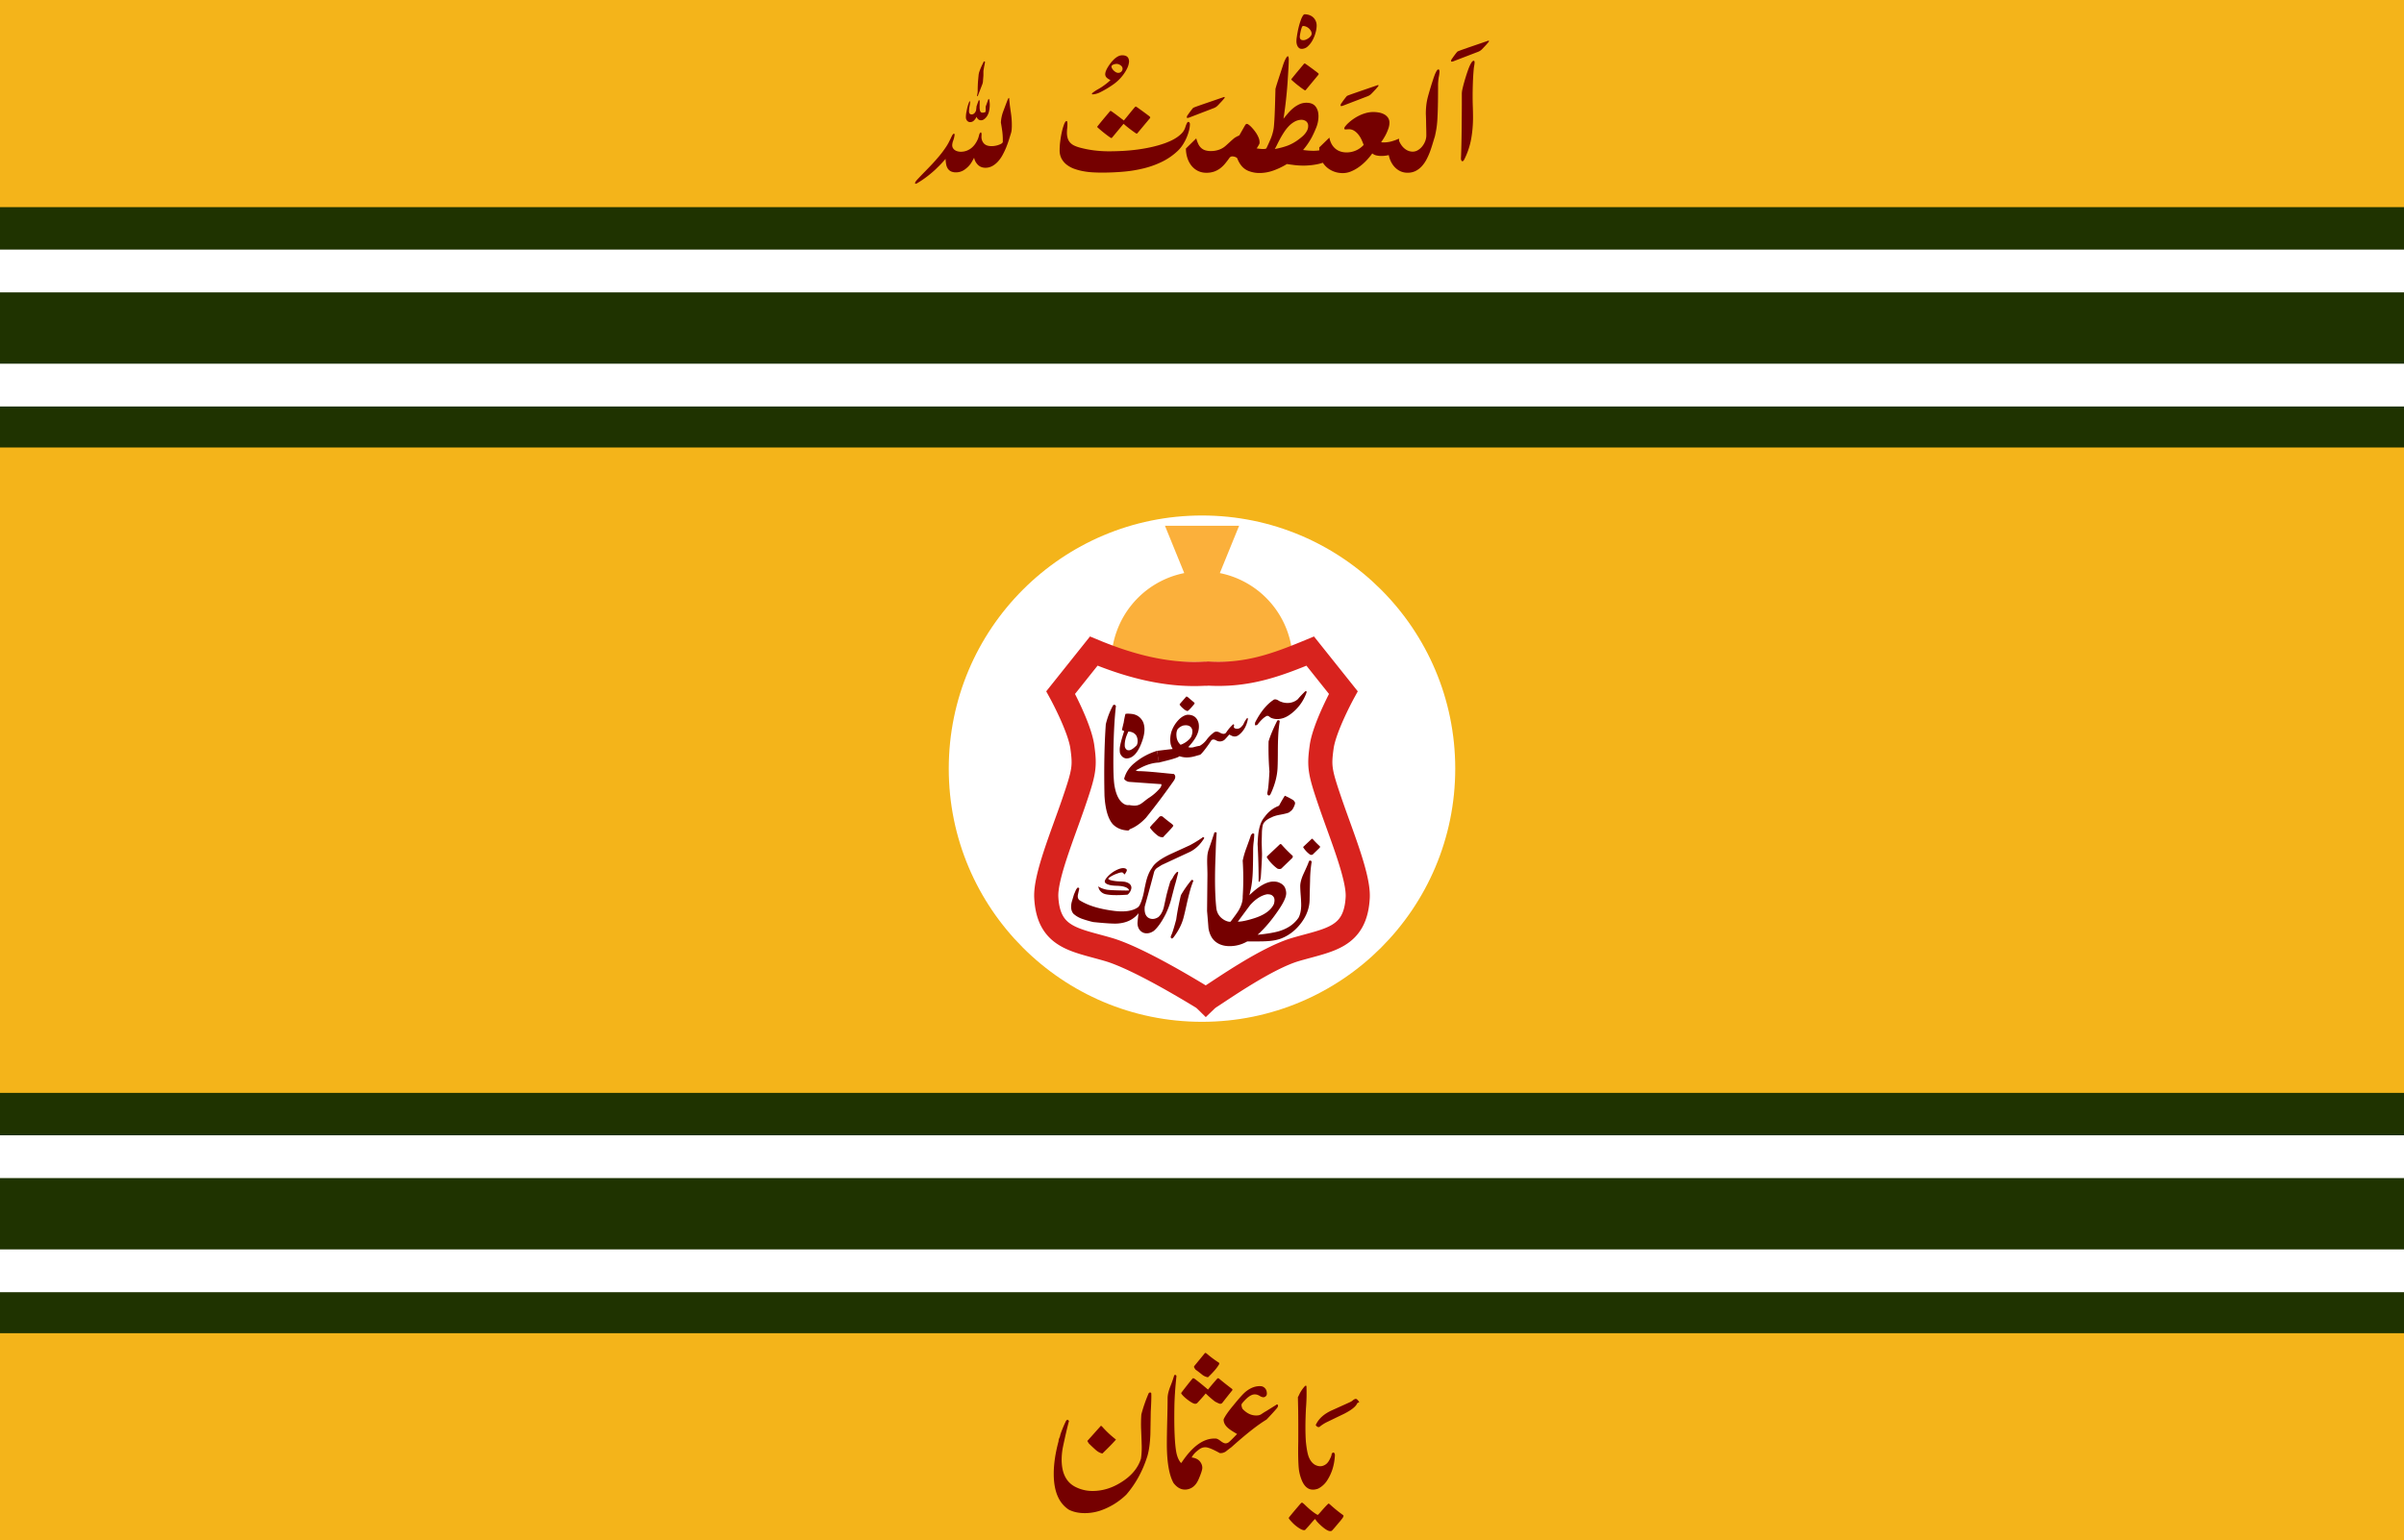 <svg xmlns="http://www.w3.org/2000/svg" viewBox="0 0 3370 2160"><defs><style>.cls-1{fill:#f4b41a;}.cls-2{fill:#1f3300;}.cls-3{fill:#fff;}.cls-4{fill:#fbb03b;}.cls-5,.cls-7{fill:none;}.cls-5{stroke:#d8231e;stroke-miterlimit:10;stroke-width:33.83px;}.cls-6{fill:#750000;}</style></defs><title>Asafia flag of Hyderabad State</title><g id="Background"><rect class="cls-1" width="3370" height="2160"/></g><g id="Bars"><rect class="cls-2" y="290.5" width="3370" height="337"/><rect class="cls-2" y="1532.5" width="3370" height="337"/><rect class="cls-3" y="349.99" width="3370" height="60"/><rect class="cls-3" y="510" width="3370" height="60"/><rect class="cls-3" y="1591.99" width="3370" height="60"/><rect class="cls-3" y="1752" width="3370" height="60"/></g><g id="White_Disc" data-name="White Disc"><circle class="cls-3" cx="1685" cy="1077.86" r="355"/></g><g id="Dastar"><path class="cls-4" d="M1710,803.62l27-66.31H1633.1l27,66.31a127.15,127.15,0,0,0-102.16,124.66h254.22A127.15,127.15,0,0,0,1710,803.62Z"/></g><g id="Shield"><g id="layer1"><path id="rect1417" class="cls-5" d="M1533.28,913l-46.41,58.18s26.59,48.53,30.4,76.33,2.75,34.62-12.72,79.65-39.33,102.69-37.84,131.27c3,57.16,40.66,59.34,87.29,73.06,40.55,11.93,113.11,56,131.66,67.27a35.08,35.08,0,0,1,4.74,3.9,40.1,40.1,0,0,1,5.51-4.42c17.41-11.06,79.73-54.88,120.09-66.75,46.63-13.72,84.32-15.9,87.29-73.06,1.49-28.58-22.37-86.23-37.84-131.27s-16.53-51.84-12.72-79.65,30.4-76.33,30.4-76.33L1836.71,913c-46.87,19.48-88,34.69-143.06,31.53l-2.56.25-2.43-.06c-55.11,3.16-108.5-12.24-155.38-31.72Z"/></g></g><g id="Arabic_Writing" data-name="Arabic Writing"><path class="cls-6" d="M1285.83,251.85q5.34-5.74,10.59-11.07t10.32-10.72q5-5.4,9.76-11.06t9.09-12.09a67.26,67.26,0,0,0,4.37-7.24q1.9-3.69,3.69-7.52c1.45-3.09,2.64-4.64,3.55-4.64.63,0,1,.41,1,1.23a31.54,31.54,0,0,1-.69,4.23,44.83,44.83,0,0,1-1.36,4.44A20,20,0,0,0,1335,202a6.39,6.39,0,0,0-.13,1.64,7.49,7.49,0,0,0,1.16,4.23,9.23,9.23,0,0,0,2.93,2.87,12.82,12.82,0,0,0,3.9,1.57,17.7,17.7,0,0,0,3.89.48,23,23,0,0,0,8.47-1.5,24.39,24.39,0,0,0,6.83-4,28.2,28.2,0,0,0,5.26-5.88,39.29,39.29,0,0,0,3.76-7c.27-.73.57-1.66.89-2.8s.56-2.07.75-2.8c.72-2.1,1.5-3.14,2.32-3.14.27,0,.5.27.68.82a6.06,6.06,0,0,1,.28,1.91c0,.45,0,.95-.07,1.5s-.07,1.09-.07,1.64a13.55,13.55,0,0,0,3.48,9.7q3.48,3.69,10.86,3.69a31.83,31.83,0,0,0,3.69-.28,28.43,28.43,0,0,0,4.65-1,27.56,27.56,0,0,0,4.37-1.71,6.34,6.34,0,0,0,2.87-2.53v-3.14A91.8,91.8,0,0,0,1405,184q-.82-6-1.92-12.16a52.05,52.05,0,0,1,3.21-15.44q2.8-7.52,5.67-15c1.1-2.73,1.87-4.09,2.33-4.09.27,0,.43.43.47,1.29s.16,2.12.34,3.76q.42,4.78,1,8.74c.36,2.65.73,5.22,1.09,7.72s.66,5.13.89,7.86.34,5.78.34,9.15c0,1.73-.07,3.53-.2,5.4a25.78,25.78,0,0,1-1,5.53q-1.36,4.37-3,9.63c-1.09,3.51-2.37,7-3.83,10.59a104.92,104.92,0,0,1-5,10.45,46.7,46.7,0,0,1-6.42,9.08,31,31,0,0,1-8,6.35,20.13,20.13,0,0,1-9.84,2.39,15.43,15.43,0,0,1-6.15-1.29,14.12,14.12,0,0,1-5.33-4.17,18.44,18.44,0,0,1-4.09-8.61q-1.1,2.05-2.19,4c-.73,1.27-1.46,2.5-2.19,3.68a35.11,35.11,0,0,1-9,9,20.5,20.5,0,0,1-12,3.82,15.94,15.94,0,0,1-7.11-1.36,11.19,11.19,0,0,1-4.37-3.83,16.37,16.37,0,0,1-2.32-5.94,47.61,47.61,0,0,1-.82-7.72q-2.33,2.59-4.44,4.92c-1.41,1.55-2.85,3.05-4.3,4.51s-3,2.94-4.51,4.44-3.28,3.07-5.19,4.71q-4.38,3.82-9.36,7.51t-10.18,6.83q-2.73,1.92-4,1.92c-.54,0-.82-.23-.82-.69Q1282.69,255.27,1285.83,251.85Zm95.9-102.32q1-2.59,1.78-4.85c.55-1.5,1.09-3.07,1.64-4.71.36-.82.68-1.23.95-1.23s.64.64.82,1.91a24.81,24.81,0,0,1,.41,3.08c.09,1.14.14,2.25.14,3.34a39.45,39.45,0,0,1-1.09,9.22,19.87,19.87,0,0,1-3.55,7.72,16.41,16.41,0,0,1-3.56,3.35,7.11,7.11,0,0,1-4.09,1.3,5.55,5.55,0,0,1-4-1.51,8.82,8.82,0,0,1-2.26-3.41,16.5,16.5,0,0,1-3.55,5.19,7.47,7.47,0,0,1-5.46,2.32,5.42,5.42,0,0,1-4.1-1.91,7.12,7.12,0,0,1-1.78-5.06,38.32,38.32,0,0,1,.75-7.37c.5-2.55.94-4.69,1.3-6.42.36-1.28.75-2.55,1.16-3.83s.89-2.55,1.44-3.82c.09-.55.31-.82.68-.82s.55.41.55,1.23v.54c-.19,1.73-.48,3.69-.89,5.88a33.38,33.38,0,0,0-.62,6.15,5.34,5.34,0,0,0,1,3.55,3.11,3.11,0,0,0,2.46,1.09,5.58,5.58,0,0,0,4.92-2.73,7.35,7.35,0,0,0,1.64-3.83q.27-2.18.54-4.92l2.6-7.37c.27-.73.54-1.09.82-1.09.63,0,1,.41,1,1.22s0,2.1-.07,3.83-.06,3.19-.06,4.37a18.89,18.89,0,0,0,.75,5.74,3.26,3.26,0,0,0,3.48,2.32,8.69,8.69,0,0,0,4-1,22.57,22.57,0,0,0,.34-3.21C1381.71,152.7,1381.73,151.26,1381.73,149.53Zm-12-15.16a13.58,13.58,0,0,1,.41-2.87,14.84,14.84,0,0,0,.41-3.28q0-9,.62-15.85T1372,104a22.87,22.87,0,0,1,1.1-4.1c.54-1.54,1.13-3.07,1.77-4.57s1.3-3,2-4.37,1.25-2.62,1.71-3.62c.36-.82.87-1.23,1.5-1.23.46,0,.69.36.69,1.09a6.91,6.91,0,0,1-.07.75c0,.32-.12.71-.21,1.16s-.25,1.32-.47,2.32-.44,2-.62,3.15-.36,2.16-.55,3.21a15.6,15.6,0,0,0-.27,2.52v4c0,1.19,0,2.33-.14,3.42l-.27,3.28q-.14,1.63-.27,3.69c-.09.54-.23,1.2-.41,2a8.89,8.89,0,0,1-.55,1.7l-6.28,16.26a.82.82,0,0,1-.55.27C1369.85,134.91,1369.71,134.73,1369.71,134.37Z"/><path class="cls-6" d="M1556.73,112.24a17.37,17.37,0,0,1-5.19-3.21,6.76,6.76,0,0,1-2.19-5.26,14.28,14.28,0,0,1,1-4.31,29.75,29.75,0,0,1,2-4.16,44.52,44.52,0,0,1,2.46-3.9c.86-1.22,1.7-2.39,2.52-3.48s1.92-2.23,3-3.41a28.41,28.41,0,0,1,3.69-3.35,22.19,22.19,0,0,1,4.3-2.6,11.62,11.62,0,0,1,4.85-1,13.1,13.1,0,0,1,4.85.75,6.93,6.93,0,0,1,2.87,2,7.75,7.75,0,0,1,1.43,2.87,12.84,12.84,0,0,1,.41,3.21,24.76,24.76,0,0,1-2.12,8.33,54.61,54.61,0,0,1-3.75,6.83,61,61,0,0,1-15.58,16.4,138.31,138.31,0,0,1-19.39,11.61,25.25,25.25,0,0,1-5.06,1.91,19.06,19.06,0,0,1-4.78.82,7.38,7.38,0,0,1-.89-.07c-.32-.05-.48-.2-.48-.48a2.4,2.4,0,0,1,1-1.57,13.34,13.34,0,0,1,1.71-1.3,54.77,54.77,0,0,1,5.8-3.69c2.14-1.18,4.22-2.45,6.22-3.82s4.07-2.92,5.94-4.37A58.83,58.83,0,0,0,1556.73,112.24Zm1.36-19.13a6.07,6.07,0,0,0,.89,2.94A12.72,12.72,0,0,0,1561.3,99a15.23,15.23,0,0,0,3,2.25,6.22,6.22,0,0,0,3.07.89,6,6,0,0,0,4.65-1.78,5.87,5.87,0,0,0,1.64-4.1,5.67,5.67,0,0,0-2.33-4.3,10.38,10.38,0,0,0-5.6-2.39,14.25,14.25,0,0,0-2.25.21,11.93,11.93,0,0,0-2.39.61,7.6,7.6,0,0,0-2,1.09A2.52,2.52,0,0,0,1558.09,93.11Z"/><path class="cls-6" d="M1495.12,169.75c.54,0,.88.43,1,1.3a15,15,0,0,1,.21,2.39A55.21,55.21,0,0,1,1496,180a50.36,50.36,0,0,0-.34,5.74,26.83,26.83,0,0,0,1.16,8.4,15.84,15.84,0,0,0,3.49,6,18.82,18.82,0,0,0,5.8,4.09,47.57,47.57,0,0,0,8.13,2.87,144.46,144.46,0,0,0,19.33,3.76,163.61,163.61,0,0,0,20.83,1.3q9.7,0,19.68-.55t19.94-1.84q10-1.31,19.6-3.42a161.56,161.56,0,0,0,18.65-5.26q3.82-1.36,8.26-3.34a61.42,61.42,0,0,0,8.54-4.65,43.45,43.45,0,0,0,7.31-5.94,20.92,20.92,0,0,0,4.71-7.24c.19-.46.44-1.18.76-2.19s.68-2,1.09-3a20.8,20.8,0,0,1,1.3-2.67c.45-.77,1-1.16,1.5-1.16a1.93,1.93,0,0,1,1.71,1,3.72,3.72,0,0,1,.61,2,37.7,37.7,0,0,1-1.23,8.94,67.36,67.36,0,0,1-8.67,20,46.49,46.49,0,0,1-6.76,8.33,87.77,87.77,0,0,1-21.59,15.23,127.22,127.22,0,0,1-25.54,9.43,183.36,183.36,0,0,1-28.76,4.85q-15.09,1.36-31.08,1.36-5.6,0-12.16-.34a106.32,106.32,0,0,1-13.11-1.5,81.35,81.35,0,0,1-12.64-3.28,39.12,39.12,0,0,1-10.79-5.67,27.1,27.1,0,0,1-7.51-8.6,24.72,24.72,0,0,1-2.8-12.16,101.27,101.27,0,0,1,.89-12.57,131.3,131.3,0,0,1,2.32-13.32,73.32,73.32,0,0,1,3.14-10.52C1492.91,171.18,1494,169.75,1495.12,169.75Zm43.85,6.83q4.1-5.19,8.67-10.66l8.13-9.69a1.86,1.86,0,0,1,1.09-.69,4.43,4.43,0,0,1,1.92,1q3.54,2.46,8.12,5.94l8.54,6.49q4-4.78,8.06-9.84t7.51-9c.46-.46.82-.69,1.1-.69a4.41,4.41,0,0,1,1.91,1q3.56,2.46,8.13,5.81t8.54,6.35a10,10,0,0,0,1.23,1.09,1.21,1.21,0,0,1,.54,1,3.46,3.46,0,0,1-.82,1.5L1595.11,186a5.51,5.51,0,0,1-.75.88q-.48.48-.75.48a3.59,3.59,0,0,1-1.64-.68q-3.83-2.59-8.4-6.08t-8.54-7l-15.43,18.58a6.24,6.24,0,0,1-.76.89q-.48.48-.75.48a3.71,3.71,0,0,1-1.64-.68q-3.83-2.59-8.4-6.22t-8.54-7.17c-.91-.73-1.36-1.28-1.36-1.64a1.06,1.06,0,0,1,.27-.62A6.58,6.58,0,0,1,1539,176.58Z"/><path class="cls-6" d="M1663.69,164.69a5.91,5.91,0,0,1,1.64-3.82q1.37-2.06,3.35-4.71t3.75-4.72a12.19,12.19,0,0,1,2.26-1.09q1.71-.67,5.94-2.18t11.82-4.1l19.87-6.83a9,9,0,0,0,1.78-.62,6.66,6.66,0,0,1,2.32-.61.36.36,0,0,1,.41.41,3.24,3.24,0,0,1-.41,1.23c-.37.45-1,1.16-1.78,2.11s-1.7,2-2.66,3-1.89,2-2.8,3-1.55,1.62-1.91,2a15.2,15.2,0,0,1-5.33,3.68l-34.15,13.12a9,9,0,0,1-1.57.54,6.6,6.6,0,0,1-1.71.28C1664,165.38,1663.69,165.15,1663.69,164.69Z"/><path class="cls-6" d="M1676.94,194.07a50,50,0,0,0,2.8,7.71,18.21,18.21,0,0,0,4,5.6,15,15,0,0,0,5.74,3.35,26.35,26.35,0,0,0,8.13,1.09A34.19,34.19,0,0,0,1708.7,210a27.76,27.76,0,0,0,9.77-5.81c.82-.72,1.75-1.57,2.8-2.52l3.21-2.94c1.09-1,2.19-2,3.28-2.94s2-1.75,2.87-2.39a29.78,29.78,0,0,1,3.14-1.84c1.45-.77,2.64-1.34,3.55-1.71q2.87-5.06,4.64-8.2c1.19-2.09,2.12-3.73,2.81-4.91a12.31,12.31,0,0,1,1.64-2.39,1.7,1.7,0,0,1,1.16-.62,4.44,4.44,0,0,1,2.66,1c.86.64,1.62,1.23,2.25,1.77a56.7,56.7,0,0,1,4.38,4.65,55.45,55.45,0,0,1,4.3,5.8,36.86,36.86,0,0,1,3.28,6.36,17.42,17.42,0,0,1,1.29,6.42,5.33,5.33,0,0,1-.34,2.05,13.68,13.68,0,0,1-1,1.91l-15,24.72a1.77,1.77,0,0,1-1.64,1,5.63,5.63,0,0,1-1-.27l-8.06-5.19c-1.55-.91-3.33-1.92-5.33-3a12,12,0,0,0-5.74-1.64,4.8,4.8,0,0,0-4,1.91q-3.29,4.65-6.49,8.47a40.61,40.61,0,0,1-7,6.63,31.28,31.28,0,0,1-8.41,4.37,32.49,32.49,0,0,1-10.58,1.57,26,26,0,0,1-12.37-2.87,27.1,27.1,0,0,1-9-7.65,34.21,34.21,0,0,1-5.47-10.93,43.39,43.39,0,0,1-1.84-12.56Z"/><path class="cls-6" d="M1817.37,57.87a45.61,45.61,0,0,1,.55-6.22c.36-2.5.82-5.17,1.37-8s1.22-5.64,2-8.47,1.64-5.35,2.46-7.58a28,28,0,0,1,2.6-5.46c.91-1.42,1.77-2.12,2.59-2.12a20,20,0,0,1,6,.95,16,16,0,0,1,5.39,2.94,15,15,0,0,1,3.89,5.06,16,16,0,0,1,1.51,7.17,37.54,37.54,0,0,1-1.51,9.56,49,49,0,0,1-4.23,10.66,32.22,32.22,0,0,1-6.63,8.6,12.53,12.53,0,0,1-8.67,3.55,5.54,5.54,0,0,1-3.48-1.09,8,8,0,0,1-2.26-2.66,14,14,0,0,1-1.23-3.42A16.28,16.28,0,0,1,1817.37,57.87Zm9.29-21.45c-.63,0-1.23.71-1.77,2.12a34.47,34.47,0,0,0-1.44,4.78c-.41,1.78-.73,3.48-1,5.12a31.58,31.58,0,0,0-.35,3.14,5.56,5.56,0,0,0,1,3.42c.68.91,2.07,1.37,4.16,1.37a9.43,9.43,0,0,0,3.49-.82,18.32,18.32,0,0,0,3.75-2.12,14.26,14.26,0,0,0,3-2.94,5.29,5.29,0,0,0,1.23-3.14,8.16,8.16,0,0,0-1.16-4.17,14.18,14.18,0,0,0-2.87-3.48,13.68,13.68,0,0,0-3.89-2.39A11.28,11.28,0,0,0,1826.66,36.42Z"/><path class="cls-6" d="M1811,110.05q4.1-5.19,8.68-10.65l8.12-9.7c.46-.46.82-.69,1.1-.69a4.41,4.41,0,0,1,1.91,1q3.56,2.46,7.79,5.6t8.19,6.15a11.78,11.78,0,0,0,1.23,1.09,1.17,1.17,0,0,1,.55,1,3.46,3.46,0,0,1-.82,1.5l-16.53,19.94a5.54,5.54,0,0,1-.75.89q-.48.48-.75.48a3.67,3.67,0,0,1-1.64-.68q-3.83-2.59-8.2-6t-8.33-7c-.91-.73-1.37-1.28-1.37-1.64a1,1,0,0,1,.28-.61C1810.59,110.44,1810.77,110.24,1811,110.05Z"/><path class="cls-6" d="M1746.06,190.24a32.11,32.11,0,0,0,4,10.25,16,16,0,0,0,8.13,6.55,23.74,23.74,0,0,0,5.74,1.37,49.59,49.59,0,0,0,6.83.55c2.73,0,4.28-.41,4.64-1.23q2.73-5.74,5.47-12.09a67.62,67.62,0,0,0,4.1-12.91,39.5,39.5,0,0,0,.75-4.85c.22-2.14.48-5.33.75-9.57s.52-9.81.75-16.73.48-15.75.75-26.5c0-.09,0-.39.14-.89s.45-1.8,1.09-3.89,1.69-5.38,3.14-9.84,3.51-10.7,6.15-18.71c.09-.37.39-1.25.89-2.67s1.09-2.87,1.77-4.37a38.42,38.42,0,0,1,2.12-4c.73-1.18,1.41-1.77,2-1.77.46,0,.8.29,1,.88a17.16,17.16,0,0,1,.34,4.44q0,3.69-.41,11t-1.23,20.15q-.28,4.09-.82,10.38t-1.3,13.32q-.75,7-1.71,14.21t-1.91,13.18q2.87-3.56,6.22-7.51a56.81,56.81,0,0,1,7.31-7.24,40,40,0,0,1,8.6-5.47,23.57,23.57,0,0,1,10.11-2.18q8.61,0,12.7,5.19t4.1,13.39a41.88,41.88,0,0,1-2.87,15.5,149.6,149.6,0,0,1-6.55,14.41,103.57,103.57,0,0,1-5.6,9.16q-3,4.36-6.56,8.6c2.82.37,5.42.64,7.78.82s4.65.27,6.84.27a53.76,53.76,0,0,0,11-1.09,73.5,73.5,0,0,0,12.09-3.82v16.94a55.51,55.51,0,0,1-17.83,6.83,100,100,0,0,1-19.46,1.91,103.23,103.23,0,0,1-11.41-.62q-5.54-.62-11.68-1.57a100.85,100.85,0,0,1-18.51,8.95,57.61,57.61,0,0,1-19.87,3.62,40.33,40.33,0,0,1-13.53-2.18,24.74,24.74,0,0,1-11.2-7.25,35.6,35.6,0,0,1-6.56-11.47,31.43,31.43,0,0,1-1.84-7.24,58.12,58.12,0,0,1-.48-7.51V205Zm78-22.27a21.21,21.21,0,0,0-9.57,2.8,35.5,35.5,0,0,0-8,6.36,58.33,58.33,0,0,0-6.62,8.47q-3,4.64-5.4,9.08t-4.23,8.26a65,65,0,0,1-3.21,6,105.3,105.3,0,0,0,17.41-4.51,62.21,62.21,0,0,0,16-8.88q2.19-1.63,4.58-3.62a31.83,31.83,0,0,0,4.3-4.31,24.59,24.59,0,0,0,3.21-5,13,13,0,0,0,1.3-5.81,8.09,8.09,0,0,0-2.73-6.62A10.76,10.76,0,0,0,1824.07,168Z"/><path class="cls-6" d="M1879.26,148a5.91,5.91,0,0,1,1.63-3.83c.92-1.36,2-2.93,3.35-4.71s2.58-3.35,3.76-4.71a10.84,10.84,0,0,1,2.25-1.09q1.71-.69,6-2.19t11.81-4.1l19.88-6.83a8.44,8.44,0,0,0,1.77-.61,6.77,6.77,0,0,1,2.33-.62.37.37,0,0,1,.41.41A3.24,3.24,0,0,1,1932,121c-.37.46-1,1.16-1.78,2.12s-1.71,2-2.66,3-1.9,2.05-2.8,3-1.55,1.62-1.92,2a15.19,15.19,0,0,1-5.32,3.69l-34.16,13.11a9.09,9.09,0,0,1-1.57.55,6.91,6.91,0,0,1-1.7.27C1879.53,148.71,1879.26,148.48,1879.26,148Z"/><path class="cls-6" d="M1849.34,206.77l14.21-13.8q1.9,9.84,8.19,15.3t16.12,5.47a32.33,32.33,0,0,0,23.77-10.52q-1.23-3.42-3-7.31a34.74,34.74,0,0,0-4.38-7.17,23.68,23.68,0,0,0-5.94-5.4,13.89,13.89,0,0,0-7.58-2.12l-4.37.28c-1.28,0-1.91-.41-1.91-1.23A5.75,5.75,0,0,1,1886,177a33.72,33.72,0,0,1,2.59-3,63.82,63.82,0,0,1,16.94-12,53.86,53.86,0,0,1,9.77-3.62,39.45,39.45,0,0,1,9.91-1.3,44.74,44.74,0,0,1,7.65.69,24.31,24.31,0,0,1,7.23,2.39,15.94,15.94,0,0,1,5.47,4.64,12.13,12.13,0,0,1,2.19,7.45,24.07,24.07,0,0,1-1.37,7.72,64.85,64.85,0,0,1-3.21,7.78,67.33,67.33,0,0,1-3.83,6.83q-2,3.08-3.21,4.85c.55.09,1.1.16,1.64.21s1.14.07,1.78.07a41.53,41.53,0,0,0,11-1.44,72.76,72.76,0,0,0,10.45-3.75v17.07a52.88,52.88,0,0,1-11.89,5.26,44.44,44.44,0,0,1-12.84,1.84,32.12,32.12,0,0,1-6.49-.68,14,14,0,0,1-6.08-2.87,90.35,90.35,0,0,1-8.4,10.11,73,73,0,0,1-10.11,8.81,55,55,0,0,1-11.2,6.29,30.51,30.51,0,0,1-11.68,2.39,34.83,34.83,0,0,1-11.82-2,32.58,32.58,0,0,1-9.83-5.54,30.26,30.26,0,0,1-10.73-19.12,44,44,0,0,1-.41-4.58c-.08-1.95-.13-3.34-.13-4.16Z"/><path class="cls-6" d="M1960.4,194.61a25.91,25.91,0,0,0,2.12,5.6,27.58,27.58,0,0,0,2.8,4.37,22.12,22.12,0,0,0,7.24,6.15,17.16,17.16,0,0,0,7.79,1.91,14,14,0,0,0,7.17-2,22.63,22.63,0,0,0,6.14-5.32,26.94,26.94,0,0,0,4.24-7.38,22.68,22.68,0,0,0,1.57-8.2q0-4.37-.14-9.56t-.2-9.7q-.08-4.5-.21-7.58c-.09-2-.13-3.16-.13-3.35a109.69,109.69,0,0,1,.54-11.06,82.81,82.81,0,0,1,1.78-10.52c.18-.82.57-2.3,1.16-4.44s1.23-4.37,1.91-6.69,1.35-4.53,2-6.63,1.1-3.55,1.37-4.37.73-2.23,1.37-4.24,1.36-4.07,2.18-6.21a40.5,40.5,0,0,1,2.6-5.6c.91-1.59,1.77-2.39,2.59-2.39a1.29,1.29,0,0,1,1.37,1.09,7.77,7.77,0,0,1,.27,1.78,47.62,47.62,0,0,1-1,7.71,71.49,71.49,0,0,0-1,13.19q0,17.07-.27,28.21t-.75,18.64a127.71,127.71,0,0,1-1.37,12.78q-.88,5.25-2.11,10.58c-1,3.1-2,6.52-3.15,10.25s-2.34,7.49-3.75,11.27a93.62,93.62,0,0,1-4.92,10.93,45.56,45.56,0,0,1-6.56,9.35,30,30,0,0,1-8.6,6.56,24.32,24.32,0,0,1-11.14,2.46,23.18,23.18,0,0,1-11.88-2.94,27.78,27.78,0,0,1-8.54-7.65,33.36,33.36,0,0,1-5.19-10.58,42.36,42.36,0,0,1-1.71-11.89Z"/><path class="cls-6" d="M2034.17,85.74a5.88,5.88,0,0,1,1.64-3.83q1.37-2.05,3.34-4.71t3.76-4.72a12.19,12.19,0,0,1,2.26-1.09c1.13-.45,3.12-1.18,5.94-2.18s6.76-2.37,11.81-4.1l19.88-6.83a9,9,0,0,0,1.78-.62,6.66,6.66,0,0,1,2.32-.61.37.37,0,0,1,.41.41,3.24,3.24,0,0,1-.41,1.23c-.37.45-1,1.16-1.78,2.12s-1.7,1.95-2.66,3-1.89,2-2.8,3l-1.91,2a15.07,15.07,0,0,1-5.33,3.68L2038.27,85.6a9.75,9.75,0,0,1-1.57.55,7.05,7.05,0,0,1-1.71.27C2034.44,86.42,2034.17,86.19,2034.17,85.74Z"/><path class="cls-6" d="M2048,222.62q.28-6.15.48-13.73t.35-15.78q.14-8.21.2-16.67c.05-5.64.09-11.18.14-16.59s.07-10.59.07-15.51V131a33.75,33.75,0,0,1,1-6.69c.68-3,1.52-6.28,2.53-9.84s2.09-7.12,3.28-10.72,2.32-6.76,3.41-9.49a40.42,40.42,0,0,1,3.14-6.29c1.1-1.73,2.14-2.64,3.14-2.73s1.37.73,1.37,2.19a24.77,24.77,0,0,1-.48,4.37q-.48,2.59-.75,5.46-.83,9.57-1.16,19t-.34,18.85q0,7.38.27,14.82t.27,14.82a170.09,170.09,0,0,1-2.59,30.06,105.3,105.3,0,0,1-9.43,28.28c-.91,2-1.86,3-2.87,3S2048.24,224.89,2048,222.62Z"/><path class="cls-6" d="M1497.74,1991.77l.79.79q-3.3,12.12-8.57,36.9a95,95,0,0,0-1.71,17.26q0,27.81,18.32,37.82a52.08,52.08,0,0,0,25.17,6.2q21.08,0,40.72-12.65,20.82-13.18,27-32.69a110.75,110.75,0,0,0,1.06-16.47q0-3.17-.79-22.93a183.87,183.87,0,0,1,.26-22.67,208.71,208.71,0,0,1,10.28-29.65q1.85-2,3.56-.26.53,4.88-.66,26.09-.27,15.95-.53,31.89-.78,18.86-4.21,30.45-9.76,31.09-29.52,54a98,98,0,0,1-35.59,22.14,69.16,69.16,0,0,1-22.66,3.82q-12.92,0-22.41-4.88-21.08-13.83-21.08-50.21,0-20.55,6.72-45.59a13.43,13.43,0,0,1,1.25-5,12.72,12.72,0,0,0,1.25-4.28,171.64,171.64,0,0,1,8-19.37Q1496.42,1989.79,1497.74,1991.77Zm26.49,28.86,19.1-21.35,1.32.79a139.65,139.65,0,0,0,19.77,18.58q-5.93,6.86-19,19.51-4.74-.79-9.75-5.28t-9.36-8.83Z"/><path class="cls-6" d="M1774.61,1979l14.63-9.1c.7-.79,1.4-.7,2.11.27q.92,2.1-2.11,5.4-4.35,5.14-13.7,15-18.46,11.07-49.42,38.88-3.82,2.76-7.38,5.67a12.83,12.83,0,0,1-8.83,2.5q-14.64-8.18-20.3-8.17a13.78,13.78,0,0,0-8.56,3q-7.65,5.4-10.55,11.33,9.23,1.07,12.92,7.51a13.37,13.37,0,0,1,2,7q0,4.08-5.14,15.94-5.41,12.66-16.48,14.37-10.54,1.57-18.71-9-9.61-17.27-9.36-57.2,0-8.7.53-31.1.52-19.11.53-30.7,0-6.72,3.82-16.48a155.52,155.52,0,0,0,5.4-15.41,1.62,1.62,0,0,1,2.11-.53,1.79,1.79,0,0,1,1.06,1.71q-2.64,24.51-2.9,43.89-.66,43.74,2.63,62.33,1.84,9.75,6.46,15.15h.79q23.19-35.05,47.57-34,2.64-.25,7.12,3.23c3,2.33,5.36,3.49,7.12,3.49a7.82,7.82,0,0,0,3.69-1q2-1.05,12.51-12.12-9.35-5.4-12.38-8.17-6.72-5.67-6.46-12.39,2.89-6.72,13.44-19.37,11.87-14.64,17-19,11.34-9.36,22.93-8a9.42,9.42,0,0,1,6.86,7c.7,3.25.41,5.46-.86,6.65a5.43,5.43,0,0,1-3.49,1.78,11,11,0,0,1-5.08-1.78,16.85,16.85,0,0,0-4.54-2,15.17,15.17,0,0,0-2.77-.27q-7.38,0-17.66,12.66-1.85,2.24.66,7.64,9.89,10.55,22,9.09a11.38,11.38,0,0,0,5.4-2.37C1772.11,1980.43,1773.91,1979.34,1774.61,1979Zm-118.73-25v-.79q7.9-10.54,16.21-20.56l1.84.26q6.85,4.88,19.5,15.68,4.35-5.65,13.45-15.94l1.71.26q7.25,6.2,19.11,15.16l-.27,1.58q-4.87,5.93-14.36,18.05a5.07,5.07,0,0,1-2.64.79q-1.32,0-7.24-3.16a143.25,143.25,0,0,1-13-11.33q-3.69,4.6-12.12,13.7a5.07,5.07,0,0,1-2.64.79q-2.76,0-9-4.48Q1658.64,1958.31,1655.88,1954Zm18.45-38.62,15-18.31,1.71.52a148.15,148.15,0,0,0,17.53,13.18q1.32.79,0,3-4.08,7-15.16,17.53a17.39,17.39,0,0,1-8.76-4.09q-4.41-3.56-8.76-6.72a19.06,19.06,0,0,1-1.58-2.5A2.11,2.11,0,0,1,1674.33,1915.33Z"/><path class="cls-6" d="M1905.47,1966.2l-2.77,1.32q-2.62,7-19.1,15.29-8,3.82-24,11.59a54.35,54.35,0,0,0-10,6.59,6.06,6.06,0,0,1-1.19.14c-1.41,0-2.72-.93-4-2.77q5.93-13.18,22.66-20.69l24.78-11.2c2.46-1.14,4-2.16,4.74-3,1.67-1.22,3-1.84,4-1.84C1901.91,1961.59,1903.54,1963.13,1905.47,1966.2Z"/><path class="cls-6" d="M1821.53,2110.37c1.84-2.19,3-3.29,3.55-3.29s1.8.92,3.83,2.77q10.41,10.28,18.18,14.49.53,0,3.3-3.16,10.66-12.25,12.12-12.78c.35,0,1.36.74,3,2.24a192.08,192.08,0,0,0,17.53,14.1c.26.17.35.7.26,1.58s-1.71,3.2-4.61,6.72l-1.84,2.11q-8.84,10.67-10,11.46a4.55,4.55,0,0,1-2.24.4q-4.08,0-12.26-7.25-5.79-5.27-7.51-7.91c-.52-1-1-1.49-1.45-1.58s-2.68,2.51-7,7.51-6.68,7.51-7.12,7.78q-2.37.53-6.06-1.45a50.81,50.81,0,0,1-12-9.49q-4.62-4.87-4.62-6.06Q1806.63,2127.77,1821.53,2110.37Z"/><path class="cls-6" d="M1869.36,2036.84c1.59.53,2.2,2.33,1.85,5.4q-1.32,19.77-11.47,34.79a32.82,32.82,0,0,1-11.86,10.41q-14.89,5.54-22.27-10a61,61,0,0,1-4.87-17.53q-1.32-12.92-.79-38.61.12-26.49-.14-44.28l-.39-17.79,1.32-2.51a46.56,46.56,0,0,1,8.83-13.31,1.57,1.57,0,0,1,1.84.14,257.13,257.13,0,0,1-.66,31q-1.45,28.34-.13,47,1.58,15.29,4.09,21.61,3,7.38,8.3,10.68,7.9,4.35,14.62.13,3.69-2.1,6.46-7.64,2.64-5,2.64-7.38A3.06,3.06,0,0,1,1869.36,2036.84Z"/><path class="cls-6" d="M1672.91,1235.2q-1.29,3-3.29,9-2.37,7.65-5.54,21.32-3.43,15.75-5.14,21.94-3.6,13.23-13.38,26.35c-1.24,1.63-2.2,2.36-2.88,2.21a1.87,1.87,0,0,1-.94-.56c-.69-.62-.74-1.73-.16-3.31q2.37-4.36,7.3-22.89,2.1-15.33,6.53-34a153.6,153.6,0,0,1,14.81-21.16A1.93,1.93,0,0,1,1672.91,1235.2Z"/><path class="cls-6" d="M1815.46,1125.3h-.28a2.87,2.87,0,0,1,0,2.5,25.61,25.61,0,0,1-2.07,5,12.28,12.28,0,0,1-3.22,4.22c-.1.09-1.12.88-3.07,2.36q-3.36,1.42-12.15,3.07-8,1.42-12,3.64-10.94,4.58-12.58,11.44a59.13,59.13,0,0,0-1.14,11.58q-.15,6-.29,12,.15,4.94.43,14.87.29,5.14-1.64,34.16a22.68,22.68,0,0,1-1.72,6.29c-.38.19-.83,0-1.35-.43q0-26.09-1.43-52.46.57-13.86,1.93-20,2.14-11.43,8.14-18.29a43,43,0,0,1,19.94-15.37q3.51-6.72,8.15-14.08a110.51,110.51,0,0,1,12,6.29A21,21,0,0,1,1815.46,1125.3Z"/><path class="cls-6" d="M1836.78,1206.83a1.42,1.42,0,0,0-1.74.8l-.8,1.88q-.81,2.81-6.84,15.67-4.41,9.64-4.69,16.75,0,4.69.67,13.6t.67,13.33q0,11-3.75,18.09-8.83,12.85-25.85,18.35-10.18,3.35-31.49,5.49,16.08-14.46,31.22-37.51,8.83-13.53,8.84-20.63a18.49,18.49,0,0,0-1.21-6.57q-2.14-6.55-11.25-9.37a27.07,27.07,0,0,0-5.36-.54q-14.07,0-33.76,19.16c.71-3,1.25-5.31,1.61-6.83q2.67-11.26,3.21-28.54.4-14.48.4-29.07a104.62,104.62,0,0,1,.81-10.65,107.45,107.45,0,0,0,.8-10.79c-1.07-.71-1.83-1-2.28-.8a8.71,8.71,0,0,0-2.41,2.54q-1.07,3.49-6.29,17.82a118.5,118.5,0,0,0-5.23,17.82q.81,12.6.81,25.45,0,13-.81,24.79.27,9.24-5.49,19.16-1.6,3.07-11.52,16.21c-2.24.36-5-.36-8.44-2.14q-10.18-5.76-11.53-17-3.07-28.26-.93-76.63.52-19.15,1.47-28.81a2.28,2.28,0,0,0-2.28-.8,1.5,1.5,0,0,0-1.34,1.61q-4.95,15.13-7.63,22.5a38.36,38.36,0,0,0-2,11.26q-.27,4.42,0,12.06.26,9.1.26,12l-.53,51q1.07,12.06,2,24.25,2.42,13.93,11.52,20,7.37,5,18.09,5a49,49,0,0,0,24.65-6.57q22.5,0,25.32-.27,14.47-.53,23.58-4.42,15.81-6.56,26.93-21.5t11.65-31.68q.27-13.8.67-27.2a168.18,168.18,0,0,1,2.15-26.13C1838.66,1207.55,1838,1206.83,1836.78,1206.83Zm-101.55,85.61q8.7-11.79,17.28-23.31,11.52-12.87,23.85-15.14c3.84,0,6.38.76,7.64,2.28q4.14,3.21,1.74,11.52-6.3,13.39-28.81,20.23Q1742.59,1292.45,1735.23,1292.44Z"/><path class="cls-6" d="M1850.14,1186.64a130.57,130.57,0,0,1-10.16-10.32l-1-.17-11.82,11.15-.33.83a36.84,36.84,0,0,0,9.75,10.32,4.9,4.9,0,0,0,1.74.33,3.54,3.54,0,0,0,1.65-.33l10.16-9.83Q1850.8,1187.14,1850.14,1186.64Z"/><path class="cls-6" d="M1596.06,1280.59q-10.23,13-29.23,14.44-7.87.65-34.42-2.07a147.63,147.63,0,0,1-14.86-4.3,36.23,36.23,0,0,1-12.8-7.36q-4.73-5.68-2.52-15.82.19-.84,3.38-11.47c.21-.43,1-2.16,2.28-5.21a11.08,11.08,0,0,1,3-4.26c1.4.31,2.06.89,2,1.75l-1.83,8.38c-.63,3.44.12,6,2.27,7.7q12.67,8,31.7,12.1,7.2,1.58,15.56,2.69,23.13,3.12,34.52-4.84,2.79-2,5.53-10.48a88.27,88.27,0,0,0,2.68-9.86q.5-2.26,1.26-6.58l1.43-6.53q3.07-14.08,8.88-21.77,5.25-10,27.68-20.22l25.36-11.59a177.18,177.18,0,0,0,17.42-10.6,1.25,1.25,0,0,1,1.39-.75c1.29.28,1.63,1,1,2.07a68.71,68.71,0,0,1-6.4,8.44,47.24,47.24,0,0,1-13,10q-1,.48-14.94,6.92l-25,11.66c-2.11,1.36-4.21,2.68-6.31,4a10.85,10.85,0,0,0-4.24,5.75q-4.15,16.21-13.11,48.42-1.07,11.28,4.54,15.39a11.07,11.07,0,0,0,3.92,1.74q5.2,1.14,10.61-2.34,4.88-4.2,7.52-13.11l3.28-15q1.68-7.66,6.07-22.16a34.73,34.73,0,0,0,4.38-6.78,23.22,23.22,0,0,1,5.17-6.42c.89,0,1.36.36,1.41,1.19q-4.49,17.71-4.28,16-5.27,20.1-5.52,21.28a122.11,122.11,0,0,1-7.51,20.31q-8.55,17-17,24.14-6.48,4.38-12.86,3a11.14,11.14,0,0,1-3.16-1.22q-6.21-3.72-6.7-11.91Q1594.49,1292.64,1596.06,1280.59Z"/><path class="cls-6" d="M1565.44,1219.88q6.9-3.23,10.88-2.36,4.68,1,2.73,4.67-2.19,4.1-3,3.91c-.16,0-.45-.44-.88-1.21a3.11,3.11,0,0,0-2.2-1.51c-1.2-.26-3.87.41-8,2a40.89,40.89,0,0,0-10.34,5.49,2.37,2.37,0,0,0-.91,1.19c-.22,1,1.68,1.92,5.67,2.79a60.73,60.73,0,0,0,10.12,1.15,60.06,60.06,0,0,1,7.39.55q7.86,1.71,9,6.94a7.31,7.31,0,0,1-.09,3,13.92,13.92,0,0,1-2.55,5.36c-1.31,1.76-2.3,2.67-3,2.74q-20.33,1.53-30-.58a13.55,13.55,0,0,1-8.08-4.87,10.81,10.81,0,0,1-2.46-6.33q3.06,2.87,11.23,4.66,3.51.76,17,1.09,12,.33,14.67.1c-.15-2.59-3.25-4.55-9.33-5.87a60,60,0,0,0-8-.7,58.47,58.47,0,0,1-8.44-.78q-9-2-8.07-6a11.11,11.11,0,0,1,2.5-4.35,40.37,40.37,0,0,1,14.25-11.09Z"/><path class="cls-7" d="M1569.16,1133.16q-6,11.92-5,21.33c.75,2.44,2,4,3.85,4.6a9.16,9.16,0,0,0,1.88.19q3.85,0,10.81-7a12.73,12.73,0,0,0,1.31-5.73,16.18,16.18,0,0,0-2.07-8.09Q1576.3,1133.53,1569.16,1133.16Z"/><path class="cls-7" d="M1687.76,1083.06q2.54-7.23-1.22-10.62-2.91-2.43-8.37-1.41a14,14,0,0,0-6.29,4.14q-2.16,3.76-1.13,10a14.29,14.29,0,0,0,4.51,8,26.76,26.76,0,0,0,10.15-6.58A11,11,0,0,0,1687.76,1083.06Z"/><path class="cls-6" d="M1586.3,1001.1q-7.2-.75-8.71.19-1.8,7.76-2.36,12c-.76,2.91-1.58,6.34-2.46,10.32a9.94,9.94,0,0,0,3.21,1.51q-6.33,19.2-6.33,25.64a35.76,35.76,0,0,0,.37,5.2q2.57,6.63,8.52,7.57,13.14.38,21.47-21.29,4.35-11.07,4.36-19.39a27.92,27.92,0,0,0-1.8-10.12Q1597.55,1002.33,1586.3,1001.1Zm7.19,44q-7,7-10.88,7a9.42,9.42,0,0,1-1.9-.19q-2.74-.95-3.87-4.63-1-9.46,5-21.48,7.19.38,10.88,5.39a16.27,16.27,0,0,1,2.08,8.14A12.74,12.74,0,0,1,1593.49,1045.09Z"/><path class="cls-6" d="M1641.43,1154.36q-7.12-5.34-11.16-8.9a3.87,3.87,0,0,0-5.34.23q0,.24-6.41,7.12l-1.78,1.79c-3.09,3.32-4.68,5.3-4.75,5.93a46.35,46.35,0,0,0,9.85,10.33,11.55,11.55,0,0,0,8.55,3.2l2.73-3q6.17-6.3,10.09-10.81c1.1-1.26,1.62-2.13,1.54-2.61S1643.64,1156,1641.43,1154.36Z"/><path class="cls-6" d="M1622,1052.85a90.09,90.09,0,0,0-30.92,16.54q-11.88,9.4-15.26,22.81a10.27,10.27,0,0,0,6.78,4.17q23.13,1.7,45.48,3.24c.31,1.33-.21,3-1.54,5.08a69.17,69.17,0,0,1-16.81,14.65c-11.3,8.22-12.36,12.14-26.85,9.57-4.93.82-9.66-2.41-13-6.83q-4.64-6.16-6.94-17.11l-.62-3.24q-1.85-10.95-1.54-41.93.32-37.62,2.93-64l.62-5.86q-1.7-2.62-3.86-1.08a105.9,105.9,0,0,0-10.33,26.82q-3.08,44.1-1.84,100.06,1.68,28.52,11.56,39.93,8.07,8.22,20.66,8.86c.57.22,2.25.09.76.11v-.06c.16,0,.31,0,.47,0a7.29,7.29,0,0,0,1.87-1.25l-.17,0a2,2,0,0,1-.11-.36q12.32-4.63,23.26-16.41,20.8-25.91,39.31-52.42,3.39-5.55-.31-8.79l-9.86-.92q-28.21-2.93-38.55-3.09a9.57,9.57,0,0,1-5.08-1.08l6.32-3.23q13.26-7.1,25.74-7.71l.46-.44c-.2-.93-.56-2.93-1.07-6l-.93-6.63"/><path class="cls-6" d="M1658.42,993.33a14.82,14.82,0,0,0,6,3.75q.9,0,3.06-2.22a89.58,89.58,0,0,0,6.59-7.5,1.6,1.6,0,0,0,.21-2l-8.54-7.22a3.72,3.72,0,0,0-2.78-1.39l-8,9.17q-1.47,1.8-1.32,2.22A24.86,24.86,0,0,0,1658.42,993.33Z"/><path class="cls-6" d="M1624.25,1069.39c4.75-1.3,25.94-5.88,29.23-9q10.11,3.69,23.32-.46l5.28-1.49.35-.33v-6.22c0-2.95,0-4.81.12-5.62l-.47-.46a64,64,0,0,0-9.53,2.18q-4.48.69-6.78-.35l2.07-2.29q9-10.33,11.49-18.38a25.23,25.23,0,0,0,.92-12.87q-3.11-12.06-15.74-11.83-5.87.93-11.6,6.44a44.53,44.53,0,0,0-10.57,16.77,37,37,0,0,0-1.26,18,25.6,25.6,0,0,0,5.85,10.91l-2.69-4.15-22.21,2.6m33-8.44a17.42,17.42,0,0,1-5.52-9.76q-1.26-7.59,1.38-12.18a16.92,16.92,0,0,1,7.7-5.05q6.66-1.27,10.22,1.72,4.59,4.13,1.49,13a13.33,13.33,0,0,1-2.87,4.25A32.87,32.87,0,0,1,1655,1044.41Z"/><path class="cls-6" d="M1682.08,1058.42c2.09-.33,11.27-12.84,15-18.67q2.39-4.68,8-1.39a10.16,10.16,0,0,0,11.84-1.3q3.48-3.68,6.26-7,.1,0,2.49,1.2,6,3.48,11.53-1.1,9-7.35,11.84-20.38.69-2.79-.6-3.09a32.87,32.87,0,0,0-5.17,8.46,15,15,0,0,1-3,3.87,8,8,0,0,1-8.06,2.69q-3.18-.9-2.49-3.18c.6-1.92.27-2.89-1-2.89A58.52,58.52,0,0,0,1719,1027q-2.58,3.88-8.85.4-5.76-3.29-9.84.79a49,49,0,0,0-8.45,8.56,31.29,31.29,0,0,1-9.82,9"/><path class="cls-6" d="M1790.54,1010.45q-8.7,17.38-12.19,29.15a418.17,418.17,0,0,0,1.17,42.29q-1.17,23.41-2.86,29.25c-.29,2,.06,3.36,1,3.92a2.42,2.42,0,0,0,1.38.43q1.28,0,2.76-3.4,8.26-18.22,9.11-35,.42-7.84.43-27.56.21-17.16,1.16-26.92.85-7.64,1.49-11.55C1793.19,1009.82,1792,1009.6,1790.54,1010.45Z"/><path class="cls-6" d="M1829.73,969.45a124.4,124.4,0,0,0-10.39,11,21.89,21.89,0,0,1-14.83,5.3,23.4,23.4,0,0,1-8.48-1.59,15.75,15.75,0,0,1-3.87-1.85,9.71,9.71,0,0,0-4.51-1.64,4.74,4.74,0,0,0-3.28,1.37q-13.68,9.33-24.8,30.85c-.43,2.26-.43,3.64,0,4.13a4.8,4.8,0,0,0,3.07-.74q7-9.12,12.61-12.08a3.35,3.35,0,0,1,1.49-.43,5.64,5.64,0,0,1,2.91,1.38,12.44,12.44,0,0,0,2.49,1.59,21.82,21.82,0,0,0,8.27,1.59q8.91,0,17.38-5.94a63.28,63.28,0,0,0,23.85-31.69C1831.64,969.17,1831,968.75,1829.73,969.45Z"/><path class="cls-6" d="M1811.79,1199.82a202.1,202.1,0,0,1-15.71-16l-1.53-.26-18.27,17.25-.51,1.27a56.92,56.92,0,0,0,15.07,16,7.88,7.88,0,0,0,2.69.51,5.68,5.68,0,0,0,2.55-.51l15.71-15.2C1812.47,1201.36,1812.47,1200.34,1811.79,1199.82Z"/></g></svg>